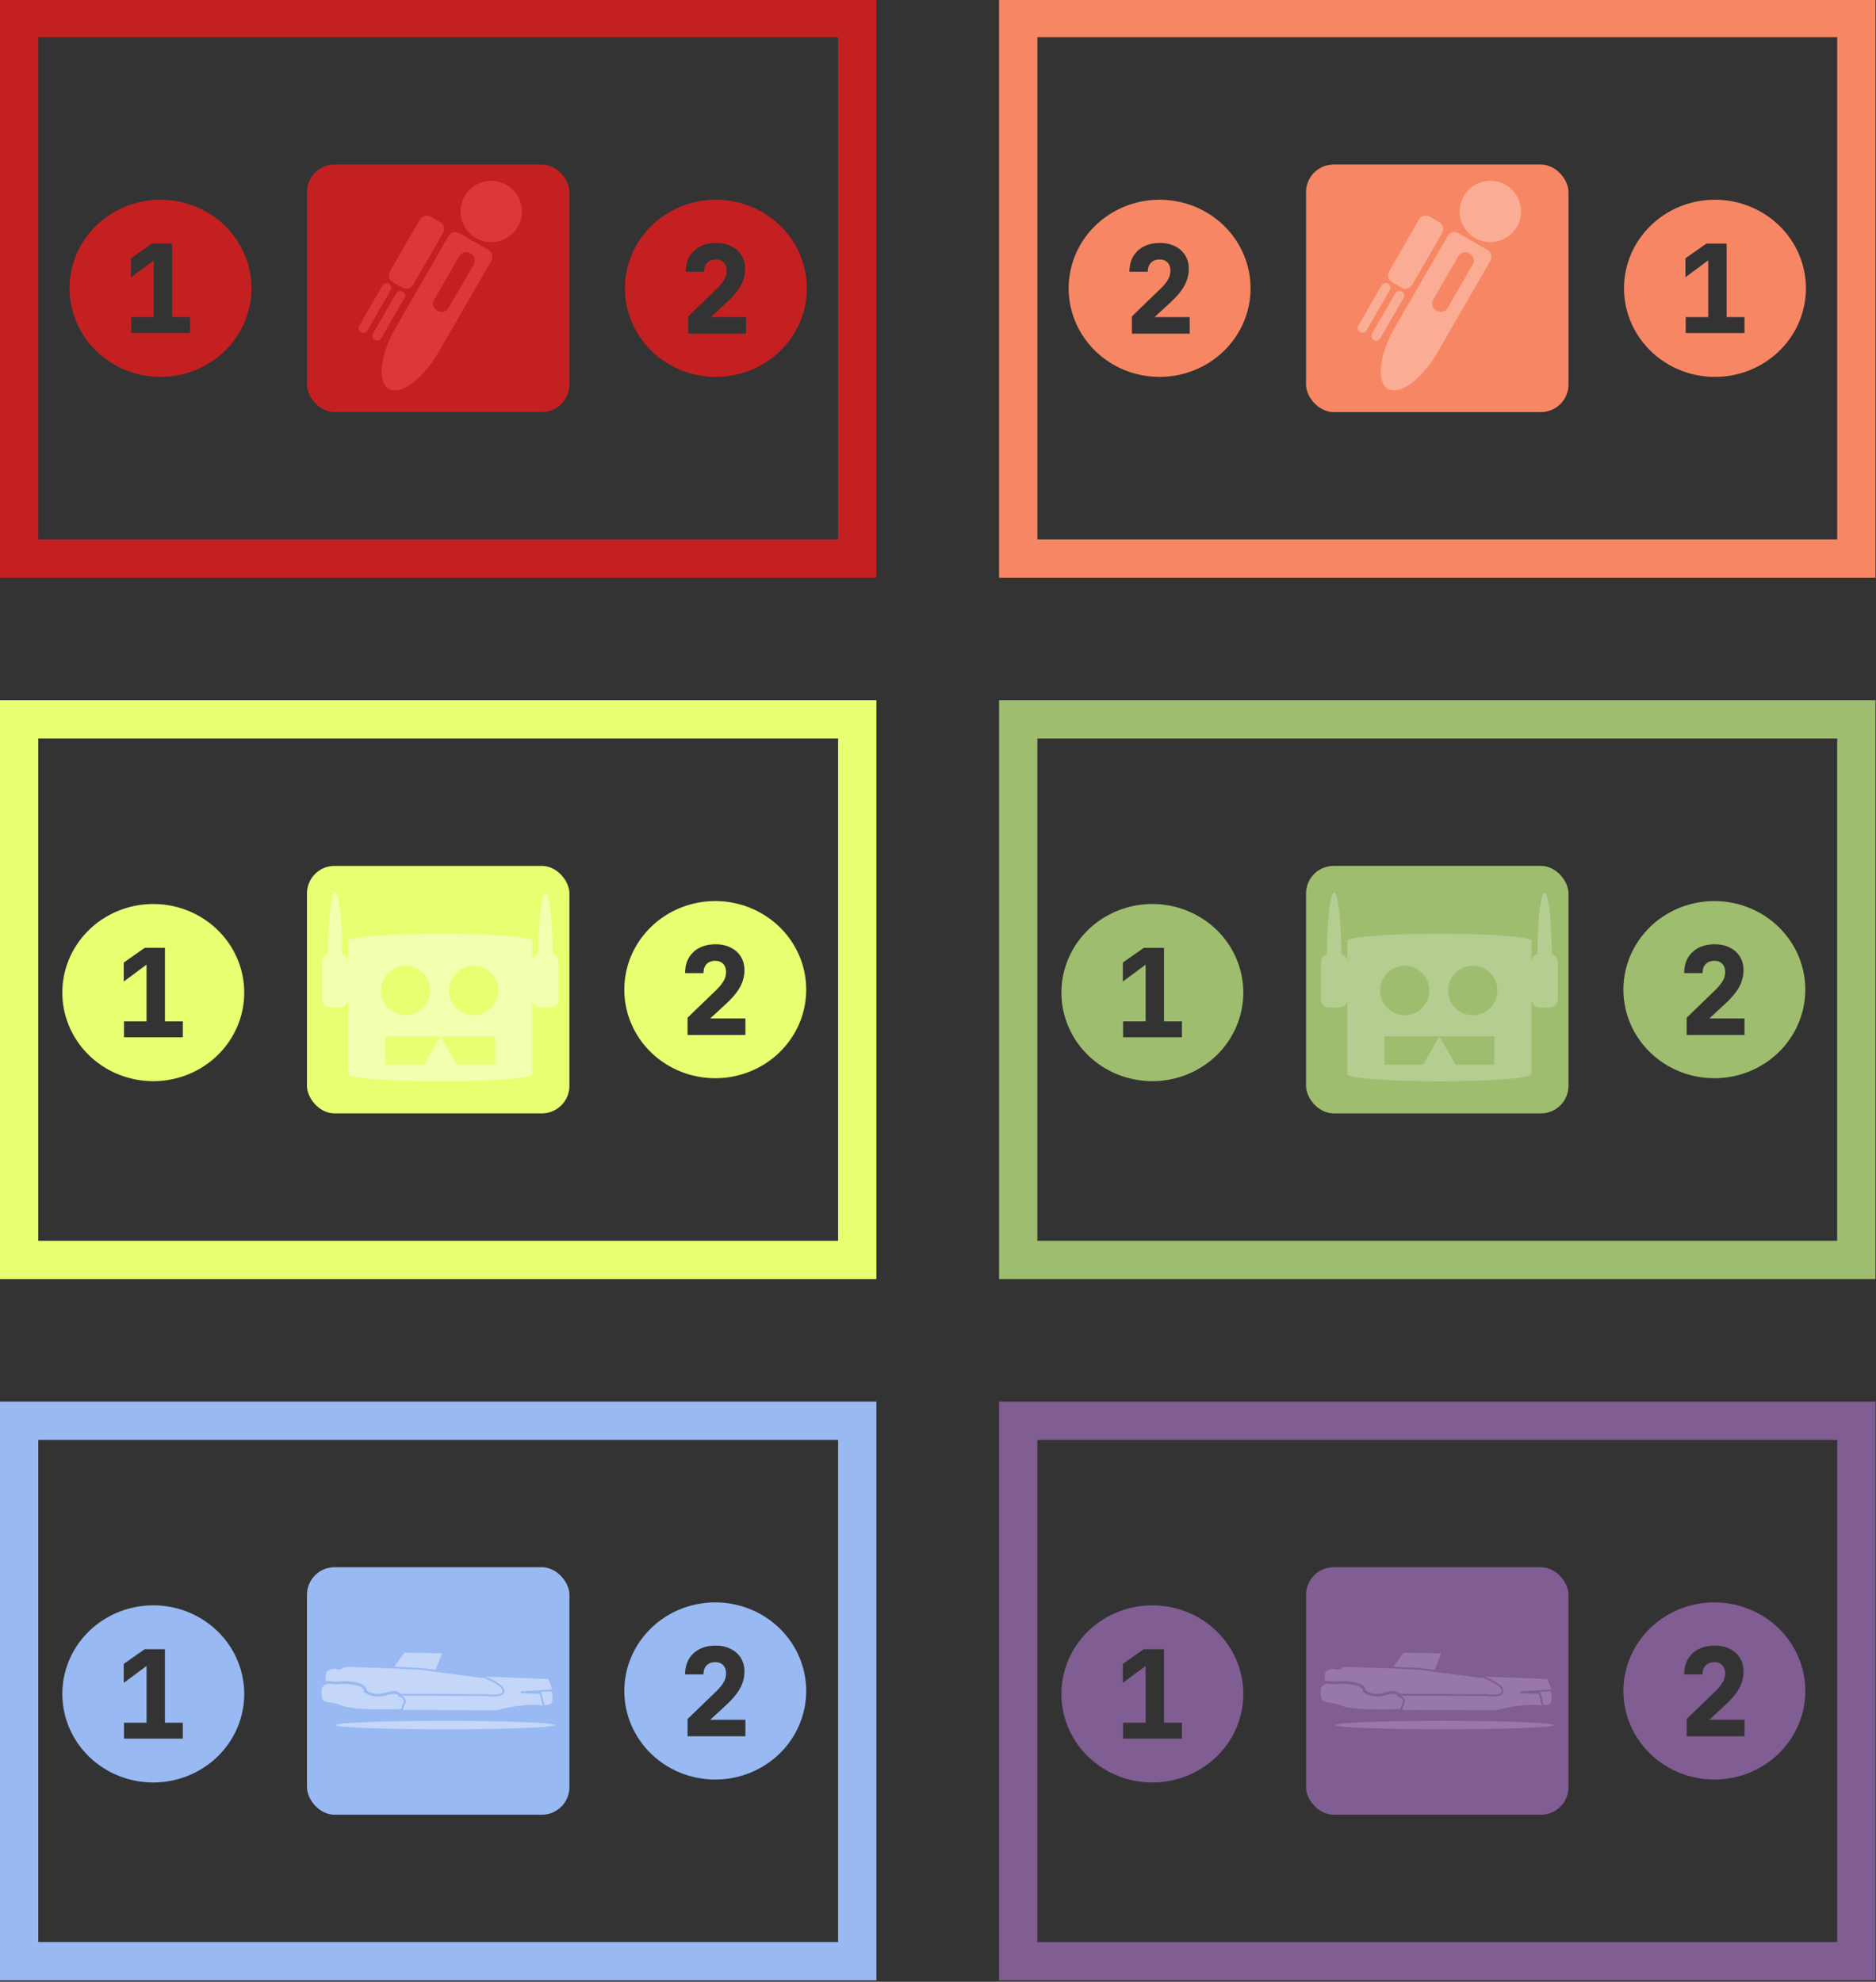 <?xml version="1.0" encoding="UTF-8" standalone="no"?>
<!-- Created with Inkscape (http://www.inkscape.org/) -->

<svg
   xmlns:dc="http://purl.org/dc/elements/1.1/"
   xmlns:cc="http://creativecommons.org/ns#"
   xmlns:rdf="http://www.w3.org/1999/02/22-rdf-syntax-ns#"
   xmlns:svg="http://www.w3.org/2000/svg"
   xmlns="http://www.w3.org/2000/svg"
   xmlns:sodipodi="http://sodipodi.sourceforge.net/DTD/sodipodi-0.dtd"
   xmlns:inkscape="http://www.inkscape.org/namespaces/inkscape"
   width="210mm"
   height="221.823mm"
   viewBox="0 0 210 221.823"
   version="1.1"
   id="svg914"
   inkscape:version="0.92.4 (5da689c313, 2019-01-14)"
   sodipodi:docname="stock-market-board.svg">
  <rect x="0" y="0" width="210" height="221.823" fill="#333333" stroke="none"/>
  <defs
     id="defs908" />
  <sodipodi:namedview
     id="base"
     pagecolor="#ffffff"
     bordercolor="#666666"
     borderopacity="1.0"
     inkscape:pageopacity="0.0"
     inkscape:pageshadow="2"
     inkscape:zoom="0.35"
     inkscape:cx="-1136.0801"
     inkscape:cy="1005.0024"
     inkscape:document-units="mm"
     inkscape:current-layer="layer1"
     showgrid="true"
     inkscape:snap-bbox="true"
     inkscape:snap-grids="true"
     inkscape:bbox-nodes="true"
     inkscape:snap-global="true"
     inkscape:snap-bbox-edge-midpoints="true"
     inkscape:snap-center="false"
     inkscape:snap-bbox-midpoints="true"
     inkscape:snap-midpoints="true"
     inkscape:snap-smooth-nodes="true"
     inkscape:snap-intersection-paths="true"
     inkscape:object-paths="true"
     inkscape:window-width="1920"
     inkscape:window-height="1017"
     inkscape:window-x="-8"
     inkscape:window-y="-8"
     inkscape:window-maximized="1"
     inkscape:bbox-paths="true"
     inkscape:snap-nodes="true"
     inkscape:snap-page="true">
    <inkscape:grid
       type="xygrid"
       id="grid1459"
       units="mm"
       spacingx="3"
       spacingy="3"
       enabled="false" />
  </sodipodi:namedview>
  <g
     inkscape:label="Layer 1"
     inkscape:groupmode="layer"
     id="layer1"
     transform="translate(0,-75.177)">
    <g
       transform="matrix(0.617,0,0,0.617,2.048664e-6,-48.204)"
       id="g1226">
      <path
         inkscape:connector-curvature="0"
         style="opacity:1;fill:#e7ff70;fill-opacity:1;stroke:none;stroke-width:12.011;stroke-linecap:square;stroke-linejoin:miter;stroke-miterlimit:4;stroke-dasharray:none;stroke-opacity:1"
         d="m 27.809,363.966 a 16.5,16.068 0 0 0 -16.5,16.068 16.5,16.068 0 0 0 16.5,16.068 16.5,16.068 0 0 0 16.5,-16.068 16.5,16.068 0 0 0 -16.5,-16.068 z m -1.556,7.952 h 3.669 v 13.34 h 3.246 v 2.89 h -10.672 v -2.89 h 4.091 v -10.294 l -4.136,3.068 v -3.446 z"
         id="path1216" />
      <rect
         rx="5"
         ry="5"
         y="357.051"
         x="55.691"
         height="44.897"
         width="47.618"
         id="rect1218"
         style="opacity:1;fill:#e7ff70;fill-opacity:1;stroke:none;stroke-width:4.404;stroke-linecap:square;stroke-linejoin:miter;stroke-miterlimit:4;stroke-dasharray:none;stroke-opacity:1" />
      <path
         id="path1220"
         d="M 0,327 V 432 H 159 V 327 Z m 6.945,6.945 H 152.055 v 91.109 H 6.945 Z"
         style="color:#000000;font-style:normal;font-variant:normal;font-weight:normal;font-stretch:normal;font-size:medium;line-height:normal;font-family:sans-serif;font-variant-ligatures:normal;font-variant-position:normal;font-variant-caps:normal;font-variant-numeric:normal;font-variant-alternates:normal;font-feature-settings:normal;text-indent:0;text-align:start;text-decoration:none;text-decoration-line:none;text-decoration-style:solid;text-decoration-color:#000000;letter-spacing:normal;word-spacing:normal;text-transform:none;writing-mode:lr-tb;direction:ltr;text-orientation:mixed;dominant-baseline:auto;baseline-shift:baseline;text-anchor:start;white-space:normal;shape-padding:0;clip-rule:nonzero;display:inline;overflow:visible;visibility:visible;opacity:1;isolation:auto;mix-blend-mode:normal;color-interpolation:sRGB;color-interpolation-filters:linearRGB;solid-color:#000000;solid-opacity:1;vector-effect:none;fill:#e7ff70;fill-opacity:1;fill-rule:nonzero;stroke:none;stroke-width:13.891;stroke-linecap:square;stroke-linejoin:miter;stroke-miterlimit:4;stroke-dasharray:none;stroke-dashoffset:0;stroke-opacity:1;color-rendering:auto;image-rendering:auto;shape-rendering:auto;text-rendering:auto;enable-background:accumulate"
         inkscape:connector-curvature="0" />
      <path
         inkscape:connector-curvature="0"
         style="opacity:1;fill:#e7ff70;fill-opacity:1;stroke:none;stroke-width:12.011;stroke-linecap:square;stroke-linejoin:miter;stroke-miterlimit:4;stroke-dasharray:none;stroke-opacity:1"
         d="m 129.768,363.432 a 16.5,16.068 0 0 0 -16.5,16.068 16.5,16.068 0 0 0 16.5,16.068 16.5,16.068 0 0 0 16.5,-16.068 16.5,16.068 0 0 0 -16.5,-16.068 z m 0.067,7.841 c 1.052,0 1.964,0.2 2.735,0.6 0.786,0.385 1.393,0.927 1.823,1.623 0.445,0.697 0.667,1.519 0.667,2.468 0,1.052 -0.259,2.061 -0.778,3.024 -0.519,0.963 -1.348,1.971 -2.49,3.024 l -2.935,2.712 h 6.38 v 3.001 h -10.494 v -3.135 l 5.158,-4.981 c 0.608,-0.593 1.06,-1.141 1.356,-1.645 0.311,-0.504 0.467,-1.052 0.467,-1.645 0,-0.652 -0.178,-1.156 -0.534,-1.512 -0.341,-0.356 -0.815,-0.533 -1.423,-0.533 -0.667,0 -1.193,0.2 -1.579,0.6 -0.371,0.385 -0.556,0.927 -0.556,1.623 h -3.335 c 0,-1.067 0.222,-1.986 0.667,-2.757 0.459,-0.786 1.104,-1.393 1.934,-1.823 0.83,-0.43 1.809,-0.645 2.935,-0.645 z"
         id="path1222" />
      <path
         style="opacity:1;fill:#f1ffaf;fill-opacity:1;stroke:none;stroke-width:1.508;stroke-linecap:square;stroke-linejoin:miter;stroke-miterlimit:4;stroke-dasharray:none;stroke-opacity:1;paint-order:fill markers stroke"
         d="m 60.79,361.895 c -0.704,0 -1.274,4.93 -1.307,11.161 -0.629,0.182 -1.086,0.759 -1.086,1.447 v 6.729 c 0,0.835 0.672,1.508 1.508,1.508 h 1.771 c 0.835,0 1.508,-0.672 1.508,-1.508 v 13.597 c 0,0.721 7.447,1.302 16.696,1.302 9.25,0 16.696,-0.581 16.696,-1.302 v -13.597 c 0,0.835 0.672,1.508 1.508,1.508 h 1.771 c 0.835,0 1.508,-0.672 1.508,-1.508 v -6.729 c 0,-0.689 -0.458,-1.265 -1.086,-1.447 -0.034,-6.231 -0.603,-11.161 -1.307,-11.161 -0.704,0 -1.274,4.93 -1.307,11.161 -0.628,0.182 -1.086,0.758 -1.086,1.447 v -3.853 c 0,-0.721 -7.447,-1.302 -16.696,-1.302 -9.25,0 -16.696,0.581 -16.696,1.302 v 3.853 c 0,-0.689 -0.457,-1.266 -1.086,-1.447 -0.034,-6.231 -0.603,-11.161 -1.307,-11.161 z m 12.796,13.284 a 4.473,4.473 0 0 1 4.473,4.473 4.473,4.473 0 0 1 -4.473,4.473 4.473,4.473 0 0 1 -4.473,-4.473 4.473,4.473 0 0 1 4.473,-4.473 z m 12.349,0 a 4.473,4.473 0 0 1 4.473,4.473 4.473,4.473 0 0 1 -4.473,4.473 4.473,4.473 0 0 1 -4.473,-4.473 4.473,4.473 0 0 1 4.473,-4.473 z m -16.027,12.792 h 9.972 9.972 v 5.129 h -7.011 l -2.961,-5.129 -2.961,5.129 h -7.011 z"
         id="path1224"
         inkscape:connector-curvature="0" />
    </g>
    <g
       id="g1238"
       transform="matrix(0.617,0,0,0.617,111.838,-48.204)">
      <path
         id="path1228"
         d="m 27.809,363.966 a 16.5,16.068 0 0 0 -16.5,16.068 16.5,16.068 0 0 0 16.5,16.068 16.5,16.068 0 0 0 16.5,-16.068 16.5,16.068 0 0 0 -16.5,-16.068 z m -1.556,7.952 h 3.669 v 13.34 h 3.246 v 2.89 h -10.672 v -2.89 h 4.091 v -10.294 l -4.136,3.068 v -3.446 z"
         style="opacity:1;fill:#9ebd6e;fill-opacity:1;stroke:none;stroke-width:12.011;stroke-linecap:square;stroke-linejoin:miter;stroke-miterlimit:4;stroke-dasharray:none;stroke-opacity:1"
         inkscape:connector-curvature="0" />
      <rect
         style="opacity:1;fill:#9ebd6e;fill-opacity:1;stroke:none;stroke-width:4.404;stroke-linecap:square;stroke-linejoin:miter;stroke-miterlimit:4;stroke-dasharray:none;stroke-opacity:1"
         id="rect1230"
         width="47.618"
         height="44.897"
         x="55.691"
         y="357.051"
         ry="5"
         rx="5" />
      <path
         inkscape:connector-curvature="0"
         style="color:#000000;font-style:normal;font-variant:normal;font-weight:normal;font-stretch:normal;font-size:medium;line-height:normal;font-family:sans-serif;font-variant-ligatures:normal;font-variant-position:normal;font-variant-caps:normal;font-variant-numeric:normal;font-variant-alternates:normal;font-feature-settings:normal;text-indent:0;text-align:start;text-decoration:none;text-decoration-line:none;text-decoration-style:solid;text-decoration-color:#000000;letter-spacing:normal;word-spacing:normal;text-transform:none;writing-mode:lr-tb;direction:ltr;text-orientation:mixed;dominant-baseline:auto;baseline-shift:baseline;text-anchor:start;white-space:normal;shape-padding:0;clip-rule:nonzero;display:inline;overflow:visible;visibility:visible;opacity:1;isolation:auto;mix-blend-mode:normal;color-interpolation:sRGB;color-interpolation-filters:linearRGB;solid-color:#000000;solid-opacity:1;vector-effect:none;fill:#9ebd6e;fill-opacity:1;fill-rule:nonzero;stroke:none;stroke-width:13.891;stroke-linecap:square;stroke-linejoin:miter;stroke-miterlimit:4;stroke-dasharray:none;stroke-dashoffset:0;stroke-opacity:1;color-rendering:auto;image-rendering:auto;shape-rendering:auto;text-rendering:auto;enable-background:accumulate"
         d="M 0,327 V 432 H 159 V 327 Z m 6.945,6.945 H 152.055 v 91.109 H 6.945 Z"
         id="path1232" />
      <path
         id="path1234"
         d="m 129.768,363.432 a 16.5,16.068 0 0 0 -16.5,16.068 16.5,16.068 0 0 0 16.5,16.068 16.5,16.068 0 0 0 16.5,-16.068 16.5,16.068 0 0 0 -16.5,-16.068 z m 0.067,7.841 c 1.052,0 1.964,0.2 2.735,0.6 0.786,0.385 1.393,0.927 1.823,1.623 0.445,0.697 0.667,1.519 0.667,2.468 0,1.052 -0.259,2.061 -0.778,3.024 -0.519,0.963 -1.348,1.971 -2.49,3.024 l -2.935,2.712 h 6.38 v 3.001 h -10.494 v -3.135 l 5.158,-4.981 c 0.608,-0.593 1.06,-1.141 1.356,-1.645 0.311,-0.504 0.467,-1.052 0.467,-1.645 0,-0.652 -0.178,-1.156 -0.534,-1.512 -0.341,-0.356 -0.815,-0.533 -1.423,-0.533 -0.667,0 -1.193,0.2 -1.579,0.6 -0.371,0.385 -0.556,0.927 -0.556,1.623 h -3.335 c 0,-1.067 0.222,-1.986 0.667,-2.757 0.459,-0.786 1.104,-1.393 1.934,-1.823 0.83,-0.43 1.809,-0.645 2.935,-0.645 z"
         style="opacity:1;fill:#9ebd6e;fill-opacity:1;stroke:none;stroke-width:12.011;stroke-linecap:square;stroke-linejoin:miter;stroke-miterlimit:4;stroke-dasharray:none;stroke-opacity:1"
         inkscape:connector-curvature="0" />
      <path
         inkscape:connector-curvature="0"
         id="path1236"
         d="m 60.79,361.895 c -0.704,0 -1.274,4.93 -1.307,11.161 -0.629,0.182 -1.086,0.759 -1.086,1.447 v 6.729 c 0,0.835 0.672,1.508 1.508,1.508 h 1.771 c 0.835,0 1.508,-0.672 1.508,-1.508 v 13.597 c 0,0.721 7.447,1.302 16.696,1.302 9.25,0 16.696,-0.581 16.696,-1.302 v -13.597 c 0,0.835 0.672,1.508 1.508,1.508 h 1.771 c 0.835,0 1.508,-0.672 1.508,-1.508 v -6.729 c 0,-0.689 -0.458,-1.265 -1.086,-1.447 -0.034,-6.231 -0.603,-11.161 -1.307,-11.161 -0.704,0 -1.274,4.93 -1.307,11.161 -0.628,0.182 -1.086,0.758 -1.086,1.447 v -3.853 c 0,-0.721 -7.447,-1.302 -16.696,-1.302 -9.25,0 -16.696,0.581 -16.696,1.302 v 3.853 c 0,-0.689 -0.457,-1.266 -1.086,-1.447 -0.034,-6.231 -0.603,-11.161 -1.307,-11.161 z m 12.796,13.284 a 4.473,4.473 0 0 1 4.473,4.473 4.473,4.473 0 0 1 -4.473,4.473 4.473,4.473 0 0 1 -4.473,-4.473 4.473,4.473 0 0 1 4.473,-4.473 z m 12.349,0 a 4.473,4.473 0 0 1 4.473,4.473 4.473,4.473 0 0 1 -4.473,4.473 4.473,4.473 0 0 1 -4.473,-4.473 4.473,4.473 0 0 1 4.473,-4.473 z m -16.027,12.792 h 9.972 9.972 v 5.129 h -7.011 l -2.961,-5.129 -2.961,5.129 h -7.011 z"
         style="opacity:1;fill:#b5cd91;fill-opacity:1;stroke:none;stroke-width:1.508;stroke-linecap:square;stroke-linejoin:miter;stroke-miterlimit:4;stroke-dasharray:none;stroke-opacity:1;paint-order:fill markers stroke" />
    </g>
    <g
       transform="matrix(0.617,0,0,0.617,2.048664e-6,30.295)"
       id="g1214">
      <path
         inkscape:connector-curvature="0"
         style="opacity:1;fill:#98b9f2;fill-opacity:1;stroke:none;stroke-width:12.011;stroke-linecap:square;stroke-linejoin:miter;stroke-miterlimit:4;stroke-dasharray:none;stroke-opacity:1"
         d="m 27.809,363.966 a 16.5,16.068 0 0 0 -16.5,16.068 16.5,16.068 0 0 0 16.5,16.068 16.5,16.068 0 0 0 16.5,-16.068 16.5,16.068 0 0 0 -16.5,-16.068 z m -1.556,7.952 h 3.669 v 13.34 h 3.246 v 2.89 h -10.672 v -2.89 h 4.091 v -10.294 l -4.136,3.068 v -3.446 z"
         id="path1204" />
      <rect
         rx="5"
         ry="5"
         y="357.051"
         x="55.691"
         height="44.897"
         width="47.618"
         id="rect1206"
         style="opacity:1;fill:#98b9f2;fill-opacity:1;stroke:none;stroke-width:4.404;stroke-linecap:square;stroke-linejoin:miter;stroke-miterlimit:4;stroke-dasharray:none;stroke-opacity:1" />
      <path
         id="path1208"
         d="M 0,327 V 432 H 159 V 327 Z m 6.945,6.945 H 152.055 v 91.109 H 6.945 Z"
         style="color:#000000;font-style:normal;font-variant:normal;font-weight:normal;font-stretch:normal;font-size:medium;line-height:normal;font-family:sans-serif;font-variant-ligatures:normal;font-variant-position:normal;font-variant-caps:normal;font-variant-numeric:normal;font-variant-alternates:normal;font-feature-settings:normal;text-indent:0;text-align:start;text-decoration:none;text-decoration-line:none;text-decoration-style:solid;text-decoration-color:#000000;letter-spacing:normal;word-spacing:normal;text-transform:none;writing-mode:lr-tb;direction:ltr;text-orientation:mixed;dominant-baseline:auto;baseline-shift:baseline;text-anchor:start;white-space:normal;shape-padding:0;clip-rule:nonzero;display:inline;overflow:visible;visibility:visible;opacity:1;isolation:auto;mix-blend-mode:normal;color-interpolation:sRGB;color-interpolation-filters:linearRGB;solid-color:#000000;solid-opacity:1;vector-effect:none;fill:#98b9f2;fill-opacity:1;fill-rule:nonzero;stroke:none;stroke-width:13.891;stroke-linecap:square;stroke-linejoin:miter;stroke-miterlimit:4;stroke-dasharray:none;stroke-dashoffset:0;stroke-opacity:1;color-rendering:auto;image-rendering:auto;shape-rendering:auto;text-rendering:auto;enable-background:accumulate"
         inkscape:connector-curvature="0" />
      <path
         inkscape:connector-curvature="0"
         style="opacity:1;fill:#98b9f2;fill-opacity:1;stroke:none;stroke-width:12.011;stroke-linecap:square;stroke-linejoin:miter;stroke-miterlimit:4;stroke-dasharray:none;stroke-opacity:1"
         d="m 129.768,363.432 a 16.5,16.068 0 0 0 -16.5,16.068 16.5,16.068 0 0 0 16.5,16.068 16.5,16.068 0 0 0 16.5,-16.068 16.5,16.068 0 0 0 -16.5,-16.068 z m 0.067,7.841 c 1.052,0 1.964,0.2 2.735,0.6 0.786,0.385 1.393,0.927 1.823,1.623 0.445,0.697 0.667,1.519 0.667,2.468 0,1.052 -0.259,2.061 -0.778,3.024 -0.519,0.963 -1.348,1.971 -2.49,3.024 l -2.935,2.712 h 6.38 v 3.001 h -10.494 v -3.135 l 5.158,-4.981 c 0.608,-0.593 1.06,-1.141 1.356,-1.645 0.311,-0.504 0.467,-1.052 0.467,-1.645 0,-0.652 -0.178,-1.156 -0.534,-1.512 -0.341,-0.356 -0.815,-0.533 -1.423,-0.533 -0.667,0 -1.193,0.2 -1.579,0.6 -0.371,0.385 -0.556,0.927 -0.556,1.623 h -3.335 c 0,-1.067 0.222,-1.986 0.667,-2.757 0.459,-0.786 1.104,-1.393 1.934,-1.823 0.83,-0.43 1.809,-0.645 2.935,-0.645 z"
         id="path1210" />
      <path
         style="fill:#c4d7f8;fill-opacity:1;stroke:none;stroke-width:0.088px;stroke-linecap:butt;stroke-linejoin:miter;stroke-opacity:1"
         d="m 73.358,372.544 -1.803,2.543 c 0,0 0.957,0.067 3.429,0.178 2.471,0.111 4.03,0.445 4.03,0.445 l 1.209,-3.04 z m -10.412,2.587 c -0.007,5.8e-4 -0.581,0.06 -0.82,0.257 -0.3,0.247 -0.662,0.241 -0.918,0.2 -0.181,-0.029 -0.303,-0.073 -0.377,-0.101 -0.046,-0.003 -0.473,-0.028 -1.084,0.22 -0.307,0.125 -0.446,0.263 -0.515,0.355 -0.067,0.09 -0.06,0.099 -0.06,0.099 l -0.144,1.46 c 0.411,0.057 1.717,0.226 2.855,0.117 1.511,-0.144 3.435,0.388 3.435,0.388 l 0.021,0.005 0.02,0.009 c 0,0 0.327,0.132 0.635,0.369 0.154,0.118 0.311,0.264 0.421,0.462 0.071,0.127 0.111,0.286 0.11,0.452 0.342,0.234 1.57,0.945 3.418,0.376 1.199,-0.369 1.88,-0.337 2.311,-0.133 0.199,0.095 0.328,0.23 0.406,0.353 l 15.746,0.063 0.027,0.004 c 0,0 0.714,0.119 1.43,0.082 0.358,-0.018 0.712,-0.08 0.952,-0.19 0.24,-0.11 0.35,-0.223 0.38,-0.43 0.025,-0.174 -0.086,-0.418 -0.367,-0.698 -0.281,-0.281 -0.7,-0.568 -1.13,-0.816 -0.86,-0.495 -1.755,-0.835 -1.755,-0.835 l 0.015,-0.073 -1.006,-0.061 -7.996,-1.027 -0.013,-0.003 c 0,0 -1.528,-0.328 -3.975,-0.438 -2.465,-0.111 -3.418,-0.177 -3.425,-0.178 z m 25.116,1.758 c 0,0 3.652,1.385 3.463,2.708 -0.189,1.322 -3.149,0.819 -3.149,0.819 l -15.518,-0.061 c 0.091,0.048 0.192,0.107 0.3,0.188 0.155,0.117 0.306,0.265 0.394,0.459 0.088,0.194 0.1,0.437 -0.012,0.681 -0.348,0.755 -0.416,1.202 -0.423,1.253 l 16.96,0.062 c 0,0 4.928,-1.398 8.386,-0.847 l -0.523,-2.136 -3.458,-0.107 -0.006,-0.333 5.689,-0.367 c -0.286,-1.007 -0.705,-1.877 -0.705,-1.877 l -7.394,-0.286 z m -29.399,1.025 c 0,0 0.127,0.019 0.323,0.044 -0.164,-0.021 -0.323,-0.044 -0.323,-0.044 z m 0.797,0.266 c 2.13e-4,0 0.002,2.1e-4 0.003,3.2e-4 v -3.2e-4 c -0.001,-1e-4 -0.003,0 -0.003,0 z m 0.038,0.003 c -0.355,0.091 -0.643,0.231 -0.839,0.428 -0.2,0.2 -0.315,0.456 -0.32,0.82 -0.011,0.757 0.059,1.233 0.188,1.521 0.129,0.288 0.299,0.405 0.579,0.494 0.56,0.177 1.539,0.132 2.85,0.679 1.213,0.506 3.988,0.686 6.427,0.716 2.326,0.029 4.25,-0.059 4.432,-0.068 0.029,-0.158 0.111,-0.553 0.423,-1.23 0.077,-0.166 0.065,-0.285 0.012,-0.404 -0.054,-0.119 -0.163,-0.234 -0.291,-0.33 -0.256,-0.192 -0.567,-0.298 -0.567,-0.298 l -0.103,-0.034 -0.01,-0.108 c 0,0 5.17e-4,-0.016 -0.026,-0.064 -0.027,-0.048 -0.077,-0.114 -0.19,-0.173 -0.227,-0.118 -0.733,-0.203 -1.766,0.087 -0.067,0.019 -0.135,0.039 -0.206,0.06 -2.388,0.735 -4.027,-0.563 -4.027,-0.563 l -0.095,-0.076 0.043,-0.113 c 0.043,-0.113 0.027,-0.204 -0.033,-0.31 -0.059,-0.106 -0.168,-0.216 -0.289,-0.309 -0.236,-0.181 -0.498,-0.293 -0.512,-0.299 -0.019,-0.005 -1.356,-0.358 -2.589,-0.389 0.007,1.7e-4 0.005,2.6e-4 -0.005,0 -0.072,-0.002 -0.144,-0.003 -0.215,-0.003 -0.047,3.7e-4 -0.093,5.8e-4 -0.136,0.003 h -3.05e-4 -2.87e-4 c -0.027,5.7e-4 -0.055,0.003 -0.085,0.003 -0.075,0.003 -0.147,0.008 -0.216,0.014 -0.098,0.009 -0.198,0.016 -0.298,0.022 -0.037,0.003 -0.072,0.003 -0.105,0.004 -0.067,0.003 -0.134,0.005 -0.203,0.007 -0.038,5.7e-4 -0.075,8.9e-4 -0.111,0.002 -0.068,5.7e-4 -0.136,5.7e-4 -0.205,2.8e-4 -0.035,-2.6e-4 -0.069,-5.7e-4 -0.103,-8.8e-4 -0.079,-9e-4 -0.157,-0.003 -0.235,-0.005 -0.017,-5.7e-4 -0.036,-8.9e-4 -0.055,-0.002 -0.166,-0.006 -0.325,-0.015 -0.481,-0.026 h -2.87e-4 c -0.066,-0.004 -0.127,-0.009 -0.19,-0.014 -0.159,-0.012 -0.305,-0.025 -0.444,-0.039 z m 40.576,1.363 -2.097,0.135 0.225,0.007 0.572,2.334 0.469,0.037 c 0.314,-0.015 0.525,-0.105 0.675,-0.243 0.151,-0.139 0.247,-0.334 0.297,-0.581 0.094,-0.46 0.008,-1.084 -0.142,-1.689 z m -19.274,5.375 a 19.86,0.767 0 0 0 -19.86,0.767 19.86,0.767 0 0 0 19.86,0.767 19.86,0.767 0 0 0 19.86,-0.767 19.86,0.767 0 0 0 -19.86,-0.767 z"
         id="path1212"
         inkscape:connector-curvature="0" />
    </g>
    <g
       id="g973"
       transform="matrix(0.617,0,0,0.617,3.7489414e-6,-126.704)">
      <rect
         rx="5"
         ry="5"
         y="357.051"
         x="55.691"
         height="44.897"
         width="47.618"
         id="rect888"
         style="opacity:1;fill:#c42021;fill-opacity:1;stroke:none;stroke-width:4.404;stroke-linecap:square;stroke-linejoin:miter;stroke-miterlimit:4;stroke-dasharray:none;stroke-opacity:1" />
      <path
         id="path900"
         d="m 29.121,363.432 a 16.5,16.068 0 0 0 -16.5,16.068 16.5,16.068 0 0 0 16.5,16.068 16.5,16.068 0 0 0 16.5,-16.068 16.5,16.068 0 0 0 -16.5,-16.068 z m -1.556,7.952 h 3.669 v 13.34 h 3.246 v 2.89 H 23.807 v -2.89 h 4.091 v -10.294 l -4.136,3.068 v -3.446 z"
         style="opacity:1;fill:#c42021;fill-opacity:1;stroke:none;stroke-width:12.011;stroke-linecap:square;stroke-linejoin:miter;stroke-miterlimit:4;stroke-dasharray:none;stroke-opacity:1"
         inkscape:connector-curvature="0" />
      <path
         id="rect912"
         d="M 0,327 V 432 H 159 V 327 Z m 6.945,6.945 H 152.055 v 91.109 H 6.945 Z"
         style="color:#000000;font-style:normal;font-variant:normal;font-weight:normal;font-stretch:normal;font-size:medium;line-height:normal;font-family:sans-serif;font-variant-ligatures:normal;font-variant-position:normal;font-variant-caps:normal;font-variant-numeric:normal;font-variant-alternates:normal;font-feature-settings:normal;text-indent:0;text-align:start;text-decoration:none;text-decoration-line:none;text-decoration-style:solid;text-decoration-color:#000000;letter-spacing:normal;word-spacing:normal;text-transform:none;writing-mode:lr-tb;direction:ltr;text-orientation:mixed;dominant-baseline:auto;baseline-shift:baseline;text-anchor:start;white-space:normal;shape-padding:0;clip-rule:nonzero;display:inline;overflow:visible;visibility:visible;opacity:1;isolation:auto;mix-blend-mode:normal;color-interpolation:sRGB;color-interpolation-filters:linearRGB;solid-color:#000000;solid-opacity:1;vector-effect:none;fill:#c42021;fill-opacity:1;fill-rule:nonzero;stroke:none;stroke-width:13.891;stroke-linecap:square;stroke-linejoin:miter;stroke-miterlimit:4;stroke-dasharray:none;stroke-dashoffset:0;stroke-opacity:1;color-rendering:auto;image-rendering:auto;shape-rendering:auto;text-rendering:auto;enable-background:accumulate"
         inkscape:connector-curvature="0" />
      <path
         id="ellipse925"
         d="m 129.879,363.432 a 16.5,16.068 0 0 0 -16.5,16.068 16.5,16.068 0 0 0 16.5,16.068 16.5,16.068 0 0 0 16.5,-16.068 16.5,16.068 0 0 0 -16.5,-16.068 z m 0.067,7.841 c 1.052,0 1.964,0.2 2.735,0.6 0.786,0.385 1.393,0.927 1.823,1.623 0.445,0.697 0.667,1.519 0.667,2.468 0,1.052 -0.259,2.061 -0.778,3.024 -0.519,0.963 -1.348,1.971 -2.49,3.024 l -2.935,2.712 h 6.38 v 3.001 h -10.494 v -3.135 l 5.158,-4.981 c 0.608,-0.593 1.06,-1.141 1.356,-1.645 0.311,-0.504 0.467,-1.052 0.467,-1.645 0,-0.652 -0.178,-1.156 -0.534,-1.512 -0.341,-0.356 -0.815,-0.533 -1.423,-0.533 -0.667,0 -1.193,0.2 -1.579,0.6 -0.371,0.385 -0.556,0.927 -0.556,1.623 h -3.335 c 0,-1.067 0.222,-1.986 0.667,-2.757 0.459,-0.786 1.104,-1.393 1.934,-1.823 0.83,-0.43 1.809,-0.645 2.935,-0.645 z"
         style="opacity:1;fill:#c42021;fill-opacity:1;stroke:none;stroke-width:12.011;stroke-linecap:square;stroke-linejoin:miter;stroke-miterlimit:4;stroke-dasharray:none;stroke-opacity:1"
         inkscape:connector-curvature="0" />
      <path
         style="opacity:1;fill:#df3739;fill-opacity:1;stroke:none;stroke-width:4.086;stroke-linecap:square;stroke-linejoin:miter;stroke-miterlimit:4;stroke-dasharray:none;stroke-opacity:1;paint-order:markers stroke fill"
         d="m 91.906,360.745 a 5.558,5.558 0 0 0 -7.592,2.034 5.558,5.558 0 0 0 2.034,7.592 5.558,5.558 0 0 0 7.593,-2.034 5.558,5.558 0 0 0 -2.034,-7.592 z m -13.773,5.756 c -0.685,-0.395 -1.555,-0.162 -1.95,0.522 l -5.426,9.397 c -0.395,0.685 -0.162,1.555 0.523,1.95 l 1.733,1.001 c 0.685,0.395 1.555,0.162 1.95,-0.523 l 5.426,-9.397 c 0.395,-0.685 0.162,-1.555 -0.523,-1.95 z m 5.195,2.999 c -0.685,-0.395 -1.555,-0.163 -1.95,0.522 l -8.858,15.342 -0.714,1.236 a 4.479,10.285 30 0 0 -1.264,11.147 4.479,10.285 30 0 0 9.021,-6.668 l 0.714,-1.236 8.858,-15.342 c 0.395,-0.685 0.162,-1.555 -0.523,-1.95 z m 1.944,3.638 0.144,0.083 c 0.685,0.395 0.918,1.265 0.523,1.95 l -4.562,7.902 c -0.395,0.685 -1.265,0.918 -1.95,0.523 l -0.144,-0.083 c -0.685,-0.395 -0.918,-1.265 -0.522,-1.95 l 4.562,-7.902 c 0.395,-0.685 1.265,-0.918 1.95,-0.523 z m -14.701,5.521 c -0.41,-0.237 -0.935,-0.091 -1.176,0.327 l -4.201,7.276 c -0.241,0.418 -0.105,0.945 0.305,1.182 0.41,0.237 0.935,0.091 1.176,-0.327 l 4.201,-7.276 c 0.241,-0.418 0.105,-0.945 -0.305,-1.182 z m 2.486,1.435 c -0.41,-0.237 -0.935,-0.091 -1.176,0.327 l -4.201,7.276 c -0.241,0.418 -0.105,0.945 0.305,1.182 0.41,0.237 0.935,0.091 1.176,-0.327 l 4.201,-7.276 c 0.241,-0.418 0.105,-0.945 -0.305,-1.182 z"
         id="path954"
         inkscape:connector-curvature="0" />
    </g>
    <g
       id="g985"
       transform="matrix(0.617,0,0,0.617,111.838,-126.704)">
      <path
         id="path1043"
         d="m 129.879,363.432 a 16.5,16.068 0 0 0 -16.5,16.068 16.5,16.068 0 0 0 16.5,16.068 16.5,16.068 0 0 0 16.5,-16.068 16.5,16.068 0 0 0 -16.5,-16.068 z m -1.556,7.952 h 3.669 v 13.34 h 3.246 v 2.89 h -10.672 v -2.89 h 4.091 v -10.294 l -4.136,3.068 v -3.446 z"
         style="opacity:1;fill:#f78764;fill-opacity:1;stroke:none;stroke-width:12.011;stroke-linecap:square;stroke-linejoin:miter;stroke-miterlimit:4;stroke-dasharray:none;stroke-opacity:1"
         inkscape:connector-curvature="0" />
      <rect
         style="opacity:1;fill:#f78764;fill-opacity:1;stroke:none;stroke-width:4.404;stroke-linecap:square;stroke-linejoin:miter;stroke-miterlimit:4;stroke-dasharray:none;stroke-opacity:1"
         id="rect975"
         width="47.618"
         height="44.897"
         x="55.691"
         y="357.051"
         ry="5"
         rx="5" />
      <path
         inkscape:connector-curvature="0"
         style="color:#000000;font-style:normal;font-variant:normal;font-weight:normal;font-stretch:normal;font-size:medium;line-height:normal;font-family:sans-serif;font-variant-ligatures:normal;font-variant-position:normal;font-variant-caps:normal;font-variant-numeric:normal;font-variant-alternates:normal;font-feature-settings:normal;text-indent:0;text-align:start;text-decoration:none;text-decoration-line:none;text-decoration-style:solid;text-decoration-color:#000000;letter-spacing:normal;word-spacing:normal;text-transform:none;writing-mode:lr-tb;direction:ltr;text-orientation:mixed;dominant-baseline:auto;baseline-shift:baseline;text-anchor:start;white-space:normal;shape-padding:0;clip-rule:nonzero;display:inline;overflow:visible;visibility:visible;opacity:1;isolation:auto;mix-blend-mode:normal;color-interpolation:sRGB;color-interpolation-filters:linearRGB;solid-color:#000000;solid-opacity:1;vector-effect:none;fill:#f78764;fill-opacity:1;fill-rule:nonzero;stroke:none;stroke-width:13.891;stroke-linecap:square;stroke-linejoin:miter;stroke-miterlimit:4;stroke-dasharray:none;stroke-dashoffset:0;stroke-opacity:1;color-rendering:auto;image-rendering:auto;shape-rendering:auto;text-rendering:auto;enable-background:accumulate"
         d="M 0,327 V 432 H 159 V 327 Z m 6.945,6.945 H 152.055 v 91.109 H 6.945 Z"
         id="path979" />
      <path
         inkscape:connector-curvature="0"
         style="opacity:1;fill:#f78764;fill-opacity:1;stroke:none;stroke-width:12.011;stroke-linecap:square;stroke-linejoin:miter;stroke-miterlimit:4;stroke-dasharray:none;stroke-opacity:1"
         d="m 29.121,363.432 a 16.5,16.068 0 0 0 -16.5,16.068 16.5,16.068 0 0 0 16.5,16.068 16.5,16.068 0 0 0 16.5,-16.068 16.5,16.068 0 0 0 -16.5,-16.068 z m 0.067,7.841 c 1.052,0 1.964,0.2 2.735,0.6 0.786,0.385 1.393,0.927 1.823,1.623 0.445,0.697 0.667,1.519 0.667,2.468 0,1.052 -0.259,2.061 -0.778,3.024 -0.519,0.963 -1.348,1.971 -2.49,3.024 l -2.935,2.712 h 6.38 v 3.001 h -10.494 v -3.135 l 5.158,-4.981 c 0.608,-0.593 1.06,-1.141 1.356,-1.645 0.311,-0.504 0.467,-1.052 0.467,-1.645 0,-0.652 -0.178,-1.156 -0.534,-1.512 -0.341,-0.356 -0.815,-0.533 -1.423,-0.533 -0.667,0 -1.193,0.2 -1.579,0.6 -0.371,0.385 -0.556,0.927 -0.556,1.623 h -3.335 c 0,-1.067 0.222,-1.986 0.667,-2.757 0.459,-0.786 1.104,-1.393 1.934,-1.823 0.83,-0.43 1.809,-0.645 2.935,-0.645 z"
         id="path981" />
      <path
         inkscape:connector-curvature="0"
         id="path983"
         d="m 91.906,360.745 a 5.558,5.558 0 0 0 -7.592,2.034 5.558,5.558 0 0 0 2.034,7.592 5.558,5.558 0 0 0 7.593,-2.034 5.558,5.558 0 0 0 -2.034,-7.592 z m -13.773,5.756 c -0.685,-0.395 -1.555,-0.162 -1.95,0.522 l -5.426,9.397 c -0.395,0.685 -0.162,1.555 0.523,1.95 l 1.733,1.001 c 0.685,0.395 1.555,0.162 1.95,-0.523 l 5.426,-9.397 c 0.395,-0.685 0.162,-1.555 -0.523,-1.95 z m 5.195,2.999 c -0.685,-0.395 -1.555,-0.163 -1.95,0.522 l -8.858,15.342 -0.714,1.236 a 4.479,10.285 30 0 0 -1.264,11.147 4.479,10.285 30 0 0 9.021,-6.668 l 0.714,-1.236 8.858,-15.342 c 0.395,-0.685 0.162,-1.555 -0.523,-1.95 z m 1.944,3.638 0.144,0.083 c 0.685,0.395 0.918,1.265 0.523,1.95 l -4.562,7.902 c -0.395,0.685 -1.265,0.918 -1.95,0.523 l -0.144,-0.083 c -0.685,-0.395 -0.918,-1.265 -0.522,-1.95 l 4.562,-7.902 c 0.395,-0.685 1.265,-0.918 1.95,-0.523 z m -14.701,5.521 c -0.41,-0.237 -0.935,-0.091 -1.176,0.327 l -4.201,7.276 c -0.241,0.418 -0.105,0.945 0.305,1.182 0.41,0.237 0.935,0.091 1.176,-0.327 l 4.201,-7.276 c 0.241,-0.418 0.105,-0.945 -0.305,-1.182 z m 2.486,1.435 c -0.41,-0.237 -0.935,-0.091 -1.176,0.327 l -4.201,7.276 c -0.241,0.418 -0.105,0.945 0.305,1.182 0.41,0.237 0.935,0.091 1.176,-0.327 l 4.201,-7.276 c 0.241,-0.418 0.105,-0.945 -0.305,-1.182 z"
         style="opacity:1;fill:#faad94;fill-opacity:1;stroke:none;stroke-width:4.086;stroke-linecap:square;stroke-linejoin:miter;stroke-miterlimit:4;stroke-dasharray:none;stroke-opacity:1;paint-order:markers stroke fill" />
    </g>
    <g
       id="g1101"
       transform="matrix(0.617,0,0,0.617,111.838,30.295)">
      <path
         id="path1091"
         d="m 27.809,363.966 a 16.5,16.068 0 0 0 -16.5,16.068 16.5,16.068 0 0 0 16.5,16.068 16.5,16.068 0 0 0 16.5,-16.068 16.5,16.068 0 0 0 -16.5,-16.068 z m -1.556,7.952 h 3.669 v 13.34 h 3.246 v 2.89 h -10.672 v -2.89 h 4.091 v -10.294 l -4.136,3.068 v -3.446 z"
         style="opacity:1;fill:#805d93;fill-opacity:1;stroke:none;stroke-width:12.011;stroke-linecap:square;stroke-linejoin:miter;stroke-miterlimit:4;stroke-dasharray:none;stroke-opacity:1"
         inkscape:connector-curvature="0" />
      <rect
         style="opacity:1;fill:#805d93;fill-opacity:1;stroke:none;stroke-width:4.404;stroke-linecap:square;stroke-linejoin:miter;stroke-miterlimit:4;stroke-dasharray:none;stroke-opacity:1"
         id="rect1093"
         width="47.618"
         height="44.897"
         x="55.691"
         y="357.051"
         ry="5"
         rx="5" />
      <path
         inkscape:connector-curvature="0"
         style="color:#000000;font-style:normal;font-variant:normal;font-weight:normal;font-stretch:normal;font-size:medium;line-height:normal;font-family:sans-serif;font-variant-ligatures:normal;font-variant-position:normal;font-variant-caps:normal;font-variant-numeric:normal;font-variant-alternates:normal;font-feature-settings:normal;text-indent:0;text-align:start;text-decoration:none;text-decoration-line:none;text-decoration-style:solid;text-decoration-color:#000000;letter-spacing:normal;word-spacing:normal;text-transform:none;writing-mode:lr-tb;direction:ltr;text-orientation:mixed;dominant-baseline:auto;baseline-shift:baseline;text-anchor:start;white-space:normal;shape-padding:0;clip-rule:nonzero;display:inline;overflow:visible;visibility:visible;opacity:1;isolation:auto;mix-blend-mode:normal;color-interpolation:sRGB;color-interpolation-filters:linearRGB;solid-color:#000000;solid-opacity:1;vector-effect:none;fill:#805d93;fill-opacity:1;fill-rule:nonzero;stroke:none;stroke-width:13.891;stroke-linecap:square;stroke-linejoin:miter;stroke-miterlimit:4;stroke-dasharray:none;stroke-dashoffset:0;stroke-opacity:1;color-rendering:auto;image-rendering:auto;shape-rendering:auto;text-rendering:auto;enable-background:accumulate"
         d="M 0,327 V 432 H 159 V 327 Z m 6.945,6.945 H 152.055 v 91.109 H 6.945 Z"
         id="path1095" />
      <path
         id="path1099"
         d="m 129.768,363.432 a 16.5,16.068 0 0 0 -16.5,16.068 16.5,16.068 0 0 0 16.5,16.068 16.5,16.068 0 0 0 16.5,-16.068 16.5,16.068 0 0 0 -16.5,-16.068 z m 0.067,7.841 c 1.052,0 1.964,0.2 2.735,0.6 0.786,0.385 1.393,0.927 1.823,1.623 0.445,0.697 0.667,1.519 0.667,2.468 0,1.052 -0.259,2.061 -0.778,3.024 -0.519,0.963 -1.348,1.971 -2.49,3.024 l -2.935,2.712 h 6.38 v 3.001 h -10.494 v -3.135 l 5.158,-4.981 c 0.608,-0.593 1.06,-1.141 1.356,-1.645 0.311,-0.504 0.467,-1.052 0.467,-1.645 0,-0.652 -0.178,-1.156 -0.534,-1.512 -0.341,-0.356 -0.815,-0.533 -1.423,-0.533 -0.667,0 -1.193,0.2 -1.579,0.6 -0.371,0.385 -0.556,0.927 -0.556,1.623 h -3.335 c 0,-1.067 0.222,-1.986 0.667,-2.757 0.459,-0.786 1.104,-1.393 1.934,-1.823 0.83,-0.43 1.809,-0.645 2.935,-0.645 z"
         style="opacity:1;fill:#805d93;fill-opacity:1;stroke:none;stroke-width:12.011;stroke-linecap:square;stroke-linejoin:miter;stroke-miterlimit:4;stroke-dasharray:none;stroke-opacity:1"
         inkscape:connector-curvature="0" />
      <path
         inkscape:connector-curvature="0"
         id="path1757-8"
         d="m 73.358,372.544 -1.803,2.543 c 0,0 0.957,0.067 3.429,0.178 2.471,0.111 4.03,0.445 4.03,0.445 l 1.209,-3.04 z m -10.412,2.587 c -0.007,5.8e-4 -0.581,0.06 -0.82,0.257 -0.3,0.247 -0.662,0.241 -0.918,0.2 -0.181,-0.029 -0.303,-0.073 -0.377,-0.101 -0.046,-0.003 -0.473,-0.028 -1.084,0.22 -0.307,0.125 -0.446,0.263 -0.515,0.355 -0.067,0.09 -0.06,0.099 -0.06,0.099 l -0.144,1.46 c 0.411,0.057 1.717,0.226 2.855,0.117 1.511,-0.144 3.435,0.388 3.435,0.388 l 0.021,0.005 0.02,0.009 c 0,0 0.327,0.132 0.635,0.369 0.154,0.118 0.311,0.264 0.421,0.462 0.071,0.127 0.111,0.286 0.11,0.452 0.342,0.234 1.57,0.945 3.418,0.376 1.199,-0.369 1.88,-0.337 2.311,-0.133 0.199,0.095 0.328,0.23 0.406,0.353 l 15.746,0.063 0.027,0.004 c 0,0 0.714,0.119 1.43,0.082 0.358,-0.018 0.712,-0.08 0.952,-0.19 0.24,-0.11 0.35,-0.223 0.38,-0.43 0.025,-0.174 -0.086,-0.418 -0.367,-0.698 -0.281,-0.281 -0.7,-0.568 -1.13,-0.816 -0.86,-0.495 -1.755,-0.835 -1.755,-0.835 l 0.015,-0.073 -1.006,-0.061 -7.996,-1.027 -0.013,-0.003 c 0,0 -1.528,-0.328 -3.975,-0.438 -2.465,-0.111 -3.418,-0.177 -3.425,-0.178 z m 25.116,1.758 c 0,0 3.652,1.385 3.463,2.708 -0.189,1.322 -3.149,0.819 -3.149,0.819 l -15.518,-0.061 c 0.091,0.048 0.192,0.107 0.3,0.188 0.155,0.117 0.306,0.265 0.394,0.459 0.088,0.194 0.1,0.437 -0.012,0.681 -0.348,0.755 -0.416,1.202 -0.423,1.253 l 16.96,0.062 c 0,0 4.928,-1.398 8.386,-0.847 l -0.523,-2.136 -3.458,-0.107 -0.006,-0.333 5.689,-0.367 c -0.286,-1.007 -0.705,-1.877 -0.705,-1.877 l -7.394,-0.286 z m -29.399,1.025 c 0,0 0.127,0.019 0.323,0.044 -0.164,-0.021 -0.323,-0.044 -0.323,-0.044 z m 0.797,0.266 c 2.13e-4,0 0.002,2.1e-4 0.003,3.2e-4 v -3.2e-4 c -0.001,-1e-4 -0.003,0 -0.003,0 z m 0.038,0.003 c -0.355,0.091 -0.643,0.231 -0.839,0.428 -0.2,0.2 -0.315,0.456 -0.32,0.82 -0.011,0.757 0.059,1.233 0.188,1.521 0.129,0.288 0.299,0.405 0.579,0.494 0.56,0.177 1.539,0.132 2.85,0.679 1.213,0.506 3.988,0.686 6.427,0.716 2.326,0.029 4.25,-0.059 4.432,-0.068 0.029,-0.158 0.111,-0.553 0.423,-1.23 0.077,-0.166 0.065,-0.285 0.012,-0.404 -0.054,-0.119 -0.163,-0.234 -0.291,-0.33 -0.256,-0.192 -0.567,-0.298 -0.567,-0.298 l -0.103,-0.034 -0.01,-0.108 c 0,0 5.17e-4,-0.016 -0.026,-0.064 -0.027,-0.048 -0.077,-0.114 -0.19,-0.173 -0.227,-0.118 -0.733,-0.203 -1.766,0.087 -0.067,0.019 -0.135,0.039 -0.206,0.06 -2.388,0.735 -4.027,-0.563 -4.027,-0.563 l -0.095,-0.076 0.043,-0.113 c 0.043,-0.113 0.027,-0.204 -0.033,-0.31 -0.059,-0.106 -0.168,-0.216 -0.289,-0.309 -0.236,-0.181 -0.498,-0.293 -0.512,-0.299 -0.019,-0.005 -1.356,-0.358 -2.589,-0.389 0.007,1.7e-4 0.005,2.6e-4 -0.005,0 -0.072,-0.002 -0.144,-0.003 -0.215,-0.003 -0.047,3.7e-4 -0.093,5.8e-4 -0.136,0.003 h -3.05e-4 -2.87e-4 c -0.027,5.7e-4 -0.055,0.003 -0.085,0.003 -0.075,0.003 -0.147,0.008 -0.216,0.014 -0.098,0.009 -0.198,0.016 -0.298,0.022 -0.037,0.003 -0.072,0.003 -0.105,0.004 -0.067,0.003 -0.134,0.005 -0.203,0.007 -0.038,5.7e-4 -0.075,8.9e-4 -0.111,0.002 -0.068,5.7e-4 -0.136,5.7e-4 -0.205,2.8e-4 -0.035,-2.6e-4 -0.069,-5.7e-4 -0.103,-8.8e-4 -0.079,-9e-4 -0.157,-0.003 -0.235,-0.005 -0.017,-5.7e-4 -0.036,-8.9e-4 -0.055,-0.002 -0.166,-0.006 -0.325,-0.015 -0.481,-0.026 h -2.87e-4 c -0.066,-0.004 -0.127,-0.009 -0.19,-0.014 -0.159,-0.012 -0.305,-0.025 -0.444,-0.039 z m 40.576,1.363 -2.097,0.135 0.225,0.007 0.572,2.334 0.469,0.037 c 0.314,-0.015 0.525,-0.105 0.675,-0.243 0.151,-0.139 0.247,-0.334 0.297,-0.581 0.094,-0.46 0.008,-1.084 -0.142,-1.689 z m -19.274,5.375 a 19.86,0.767 0 0 0 -19.86,0.767 19.86,0.767 0 0 0 19.86,0.767 19.86,0.767 0 0 0 19.86,-0.767 19.86,0.767 0 0 0 -19.86,-0.767 z"
         style="fill:#9878aa;fill-opacity:1;stroke:none;stroke-width:0.088px;stroke-linecap:butt;stroke-linejoin:miter;stroke-opacity:1" />
    </g>
  </g>
</svg>

